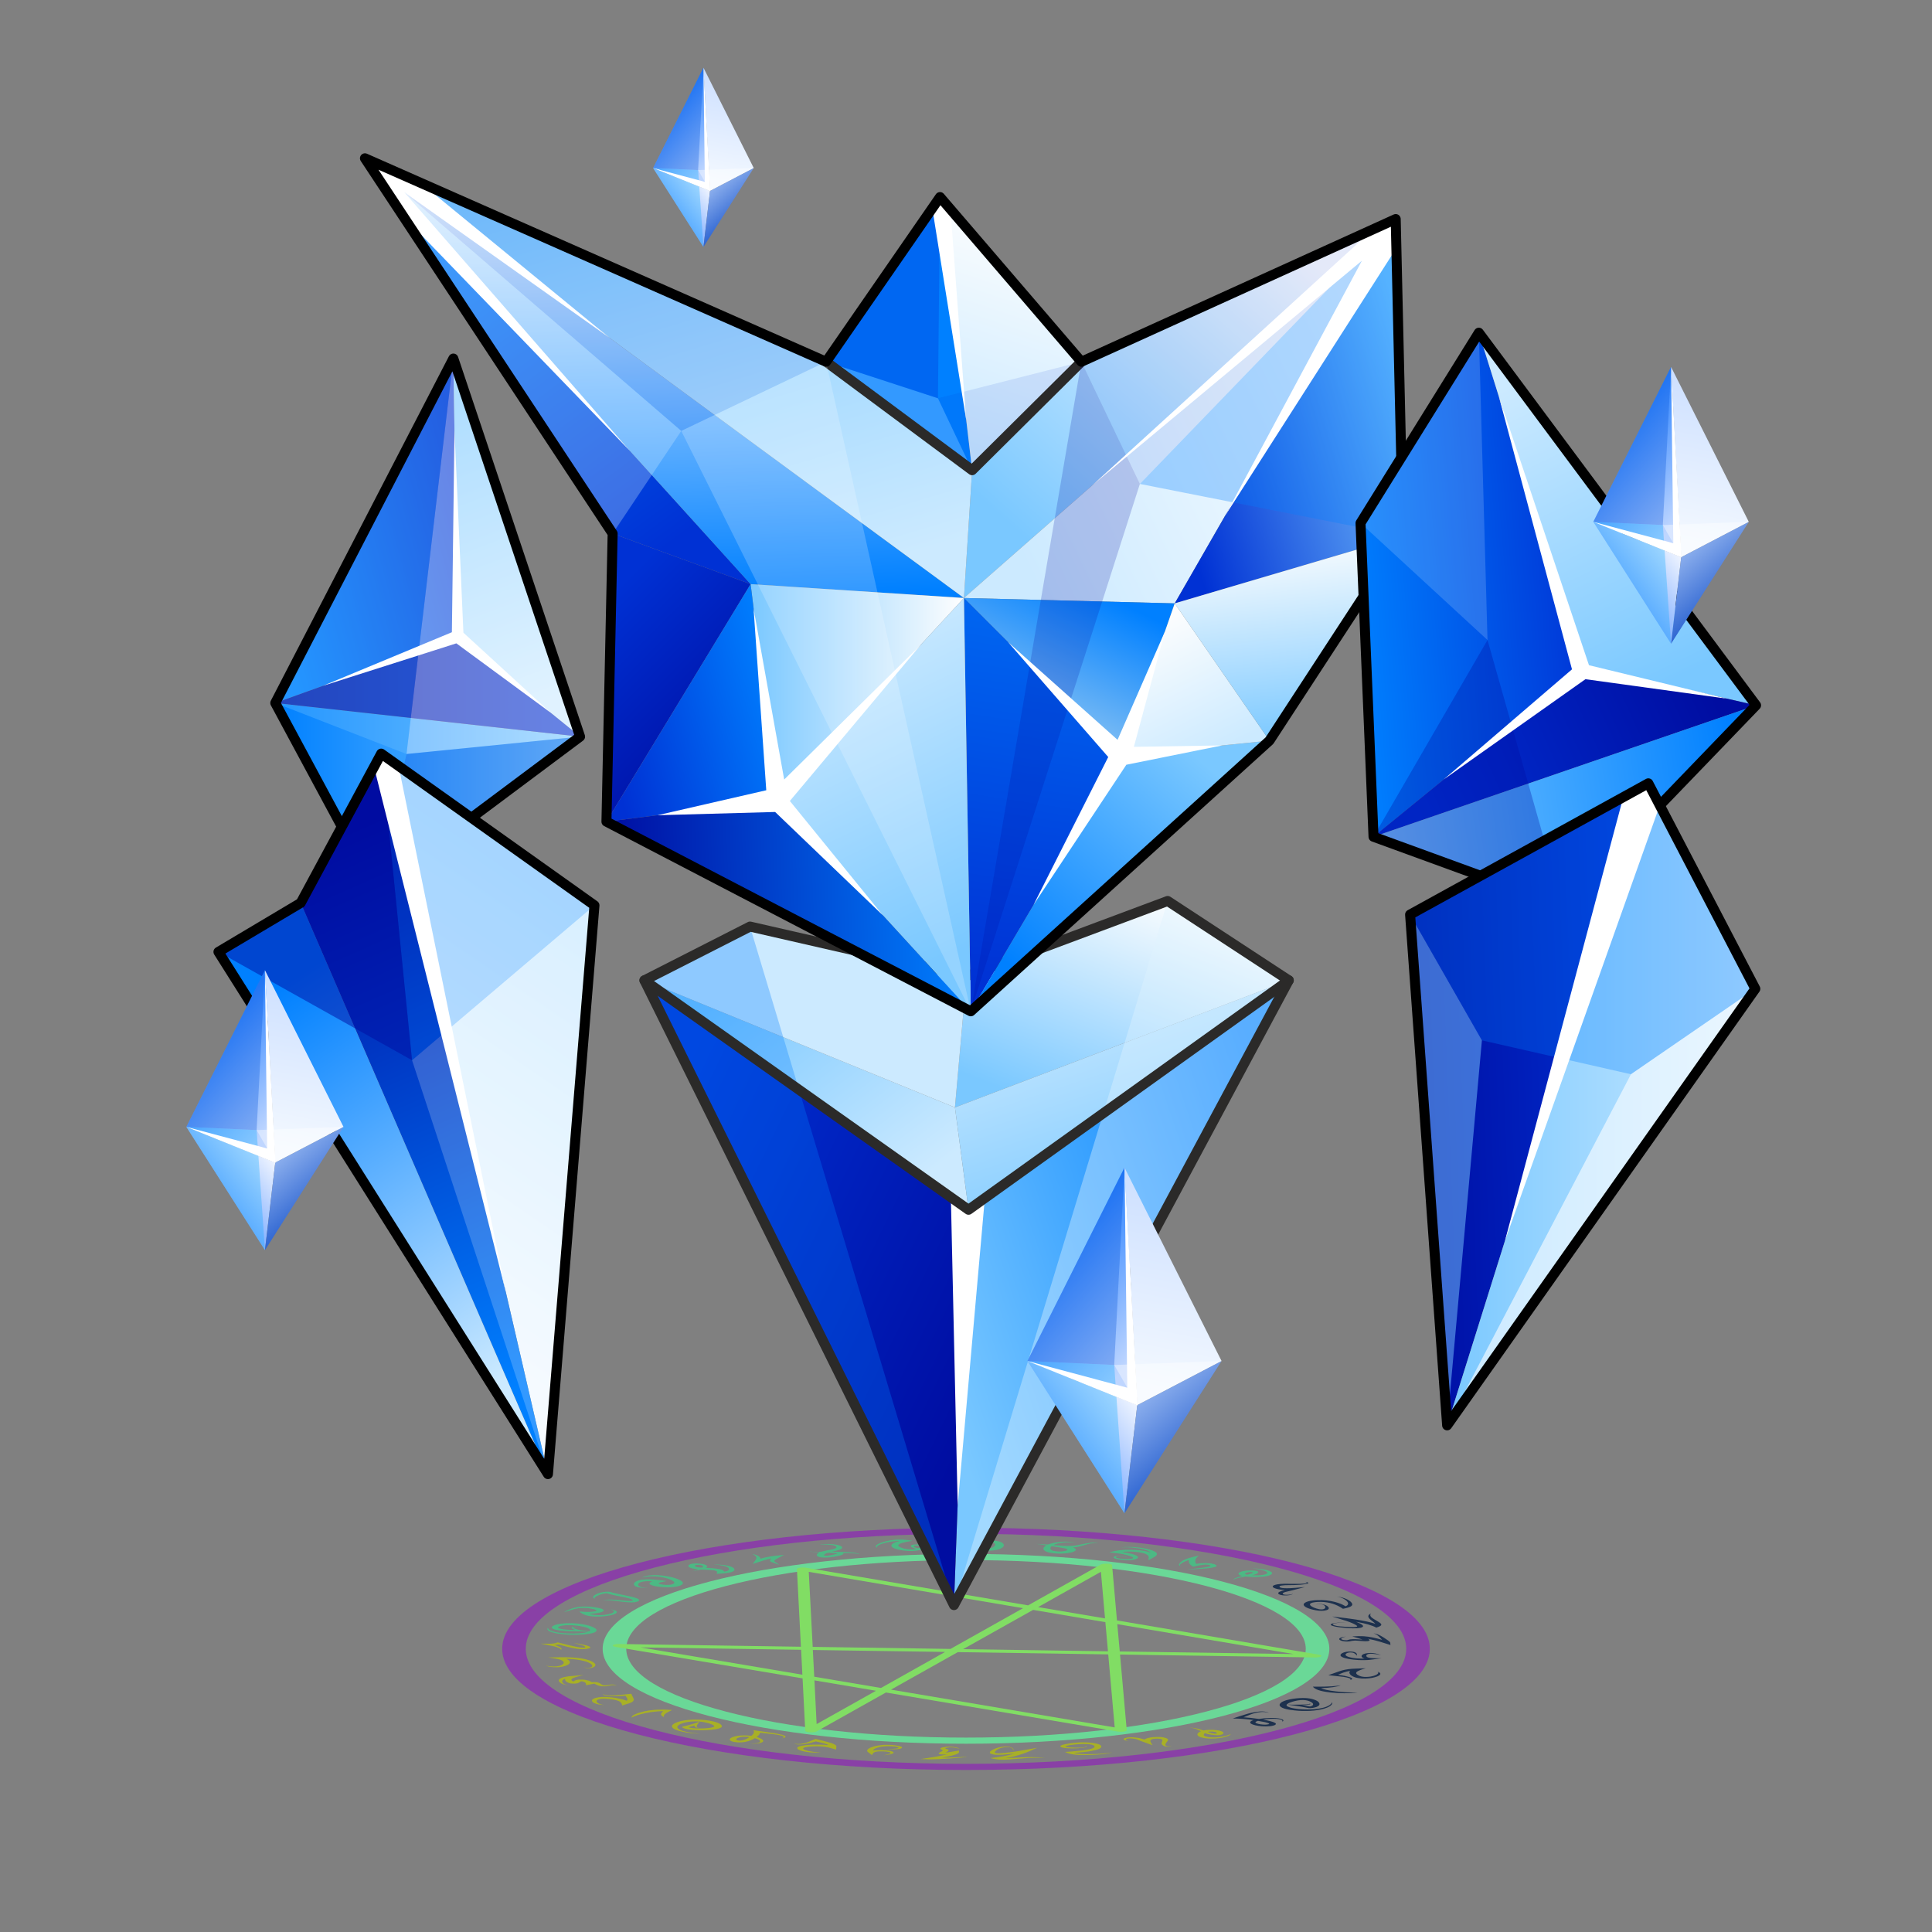<?xml version="1.0" encoding="UTF-8"?><!DOCTYPE svg PUBLIC "-//W3C//DTD SVG 1.1//EN" "http://www.w3.org/Graphics/SVG/1.1/DTD/svg11.dtd"><!-- Creator: CorelDRAW X7 --><svg xmlns="http://www.w3.org/2000/svg" xmlns:xlink="http://www.w3.org/1999/xlink" xml:space="preserve" width="290mm" height="290mm" version="1.1" style="shape-rendering:geometricPrecision; text-rendering:geometricPrecision; image-rendering:optimizeQuality; fill-rule:evenodd; clip-rule:evenodd" viewBox="0 0 29000 29000">
 <rect x="0" y="0" width="29000" height="29000" fill="#808080" stroke="none"/>
 <defs>
  <style type="text/css">
   <![CDATA[
    .str0 {stroke:#2B2A29;stroke-width:150;stroke-linecap:round;stroke-linejoin:round}
    .str1 {stroke:black;stroke-width:150;stroke-linecap:round;stroke-linejoin:round}
    .fil9 {fill:none}
    .fil13 {fill:#0080FF}
    .fil5 {fill:#CCEAFF}
    .fil10 {fill:white}
    .fil0 {fill:#CCCCFF;fill-rule:nonzero}
    .fil31 {fill:#0031D4;fill-opacity:0.102}
    .fil33 {fill:#000DA1;fill-opacity:0.2}
    .fil40 {fill:#0031D4;fill-opacity:0.2}
    .fil44 {fill:#0080FF;fill-opacity:0.2}
    .fil50 {fill:#CCEAFF;fill-opacity:0.2}
    .fil29 {fill:white;fill-opacity:0.2}
    .fil51 {fill:#000DA1;fill-opacity:0.302}
    .fil30 {fill:#0031D4;fill-opacity:0.302}
    .fil60 {fill:#0050D9;fill-opacity:0.302}
    .fil7 {fill:#0080FF;fill-opacity:0.302}
    .fil61 {fill:#00A6FF;fill-opacity:0.302}
    .fil38 {fill:#7AC8FF;fill-opacity:0.302}
    .fil32 {fill:#CCEAFF;fill-opacity:0.302}
    .fil8 {fill:#E0F2FF;fill-opacity:0.4}
    .fil39 {fill:white;fill-opacity:0.4}
    .fil45 {fill:#000DA1;fill-opacity:0.502}
    .fil54 {fill:#7AC8FF;fill-opacity:0.502}
    .fil55 {fill:white;fill-opacity:0.6}
    .fil23 {fill:url(#id0)}
    .fil64 {fill:url(#id1)}
    .fil15 {fill:url(#id2)}
    .fil46 {fill:url(#id3)}
    .fil26 {fill:url(#id4)}
    .fil4 {fill:url(#id5)}
    .fil27 {fill:url(#id6)}
    .fil65 {fill:url(#id7)}
    .fil18 {fill:url(#id8)}
    .fil47 {fill:url(#id9)}
    .fil28 {fill:url(#id10)}
    .fil22 {fill:url(#id11)}
    .fil34 {fill:url(#id12)}
    .fil16 {fill:url(#id13)}
    .fil17 {fill:url(#id14)}
    .fil11 {fill:url(#id15)}
    .fil1 {fill:url(#id16)}
    .fil3 {fill:url(#id17)}
    .fil21 {fill:url(#id18)}
    .fil6 {fill:url(#id19)}
    .fil19 {fill:url(#id20)}
    .fil14 {fill:url(#id21)}
    .fil2 {fill:url(#id22)}
    .fil24 {fill:url(#id23)}
    .fil20 {fill:url(#id24)}
    .fil42 {fill:url(#id25)}
    .fil53 {fill:url(#id26)}
    .fil49 {fill:url(#id27)}
    .fil48 {fill:url(#id28)}
    .fil52 {fill:url(#id29)}
    .fil35 {fill:url(#id30)}
    .fil12 {fill:url(#id31)}
    .fil41 {fill:url(#id32)}
    .fil37 {fill:url(#id33)}
    .fil36 {fill:url(#id34)}
    .fil25 {fill:url(#id35)}
    .fil69 {fill:url(#id36)}
    .fil72 {fill:url(#id37)}
    .fil73 {fill:url(#id38)}
    .fil68 {fill:url(#id39)}
    .fil58 {fill:url(#id40)}
    .fil67 {fill:url(#id41)}
    .fil66 {fill:url(#id42)}
    .fil71 {fill:url(#id43)}
    .fil70 {fill:url(#id44)}
    .fil62 {fill:url(#id45)}
    .fil63 {fill:url(#id46)}
    .fil59 {fill:url(#id47)}
    .fil43 {fill:url(#id48)}
    .fil56 {fill:url(#id49)}
    .fil57 {fill:url(#id50)}
   ]]>
  </style>
  <linearGradient id="id0" gradientUnits="userSpaceOnUse" x1="11266.5" y1="10389.6" x2="14469.1" y2="10389.6">
   <stop offset="0" style="stop-opacity:1; stop-color:#7AC8FF"/>
   <stop offset="1" style="stop-opacity:1; stop-color:#FEFEFE"/>
  </linearGradient>
  <linearGradient id="id1" gradientUnits="userSpaceOnUse" x1="25917.6" y1="5657.47" x2="25415.7" y2="8212.27">
   <stop offset="0" style="stop-opacity:1; stop-color:#CCDFFF"/>
   <stop offset="1" style="stop-opacity:1; stop-color:#F4F9FF"/>
  </linearGradient>
  <linearGradient id="id2" gradientUnits="userSpaceOnUse" xlink:href="#id0" x1="15722.7" y1="8372.36" x2="19696.6" y2="3891.18">
  </linearGradient>
  <linearGradient id="id3" gradientUnits="userSpaceOnUse" x1="23911.3" y1="8623.65" x2="20275.6" y2="8929.45">
   <stop offset="0" style="stop-opacity:1; stop-color:#0031D4"/>
   <stop offset="1" style="stop-opacity:1; stop-color:#0080FF"/>
  </linearGradient>
  <linearGradient id="id4" gradientUnits="userSpaceOnUse" x1="9153" y1="13708.7" x2="14521.6" y2="13481.9">
   <stop offset="0" style="stop-opacity:1; stop-color:#000DA1"/>
   <stop offset="1" style="stop-opacity:1; stop-color:#0080FF"/>
  </linearGradient>
  <linearGradient id="id5" gradientUnits="userSpaceOnUse" x1="10856.7" y1="14811.3" x2="13353.7" y2="18063.2">
   <stop offset="0" style="stop-opacity:1; stop-color:#7AC8FF"/>
   <stop offset="1" style="stop-opacity:1; stop-color:#CCEAFF"/>
  </linearGradient>
  <linearGradient id="id6" gradientUnits="userSpaceOnUse" x1="17461.4" y1="6724.64" x2="21231.8" y2="5619.5">
   <stop offset="0" style="stop-opacity:1; stop-color:#0031D4"/>
   <stop offset="1" style="stop-opacity:1; stop-color:#7AC8FF"/>
  </linearGradient>
  <linearGradient id="id7" gradientUnits="userSpaceOnUse" x1="26162.9" y1="9343.64" x2="25170.4" y2="8152.6">
   <stop offset="0" style="stop-opacity:1; stop-color:#0041C4"/>
   <stop offset="1" style="stop-opacity:1; stop-color:#9FBEF3"/>
  </linearGradient>
  <linearGradient id="id8" gradientUnits="userSpaceOnUse" x1="15221.9" y1="14900.5" x2="16083" y2="9255.04">
   <stop offset="0" style="stop-opacity:1; stop-color:#0031D4"/>
   <stop offset="1" style="stop-opacity:1; stop-color:#0066F1"/>
  </linearGradient>
  <linearGradient id="id9" gradientUnits="userSpaceOnUse" x1="23173" y1="5510.14" x2="25384.1" y2="10070.4">
   <stop offset="0" style="stop-opacity:1; stop-color:#CCEAFF"/>
   <stop offset="1" style="stop-opacity:1; stop-color:#7AC8FF"/>
  </linearGradient>
  <linearGradient id="id10" gradientUnits="userSpaceOnUse" xlink:href="#id0" x1="19508.7" y1="11109.7" x2="19184.4" y2="8051.97">
  </linearGradient>
  <linearGradient id="id11" gradientUnits="userSpaceOnUse" xlink:href="#id9" x1="11062.3" y1="9101.32" x2="9007.02" y2="2250.42">
  </linearGradient>
  <linearGradient id="id12" gradientUnits="userSpaceOnUse" xlink:href="#id3" x1="7088.22" y1="7529.36" x2="3914.38" y2="8404.9">
  </linearGradient>
  <linearGradient id="id13" gradientUnits="userSpaceOnUse" x1="14928.2" y1="7508.89" x2="20491.1" y2="4835.25">
   <stop offset="0" style="stop-opacity:1; stop-color:#CCEAFF"/>
   <stop offset="1" style="stop-opacity:1; stop-color:#FEFEFE"/>
  </linearGradient>
  <linearGradient id="id14" gradientUnits="userSpaceOnUse" x1="16621.5" y1="8959.58" x2="15480.7" y2="11359.1">
   <stop offset="0" style="stop-opacity:1; stop-color:#0080FF"/>
   <stop offset="1" style="stop-opacity:1; stop-color:#A5D0F0"/>
  </linearGradient>
  <linearGradient id="id15" gradientUnits="userSpaceOnUse" xlink:href="#id3" x1="10211.2" y1="8054.62" x2="6533.14" y2="3089.26">
  </linearGradient>
  <linearGradient id="id16" gradientUnits="userSpaceOnUse" xlink:href="#id0" x1="16182.6" y1="16780.7" x2="17496.2" y2="13365.4">
  </linearGradient>
  <linearGradient id="id17" gradientUnits="userSpaceOnUse" x1="14924.5" y1="20769.7" x2="9285.89" y2="18038.5">
   <stop offset="0" style="stop-opacity:1; stop-color:#000DA1"/>
   <stop offset="1" style="stop-opacity:1; stop-color:#0031D4"/>
  </linearGradient>
  <linearGradient id="id18" gradientUnits="userSpaceOnUse" x1="10085.7" y1="8986.49" x2="9861.23" y2="2365.25">
   <stop offset="0" style="stop-opacity:1; stop-color:#0080FF"/>
   <stop offset="1" style="stop-opacity:1; stop-color:#FEFEFE"/>
  </linearGradient>
  <linearGradient id="id19" gradientUnits="userSpaceOnUse" xlink:href="#id9" x1="16225.7" y1="14596.2" x2="17453.1" y2="18278.3">
  </linearGradient>
  <linearGradient id="id20" gradientUnits="userSpaceOnUse" x1="18178" y1="11551.7" x2="15448.3" y2="14744.8">
   <stop offset="0" style="stop-opacity:1; stop-color:#7AC8FF"/>
   <stop offset="1" style="stop-opacity:1; stop-color:#0080FF"/>
  </linearGradient>
  <linearGradient id="id21" gradientUnits="userSpaceOnUse" xlink:href="#id13" x1="14594" y1="6738.76" x2="15747.9" y2="3277.24">
  </linearGradient>
  <linearGradient id="id22" gradientUnits="userSpaceOnUse" xlink:href="#id20" x1="13963.4" y1="20374.4" x2="19700.8" y2="18433.8">
  </linearGradient>
  <linearGradient id="id23" gradientUnits="userSpaceOnUse" xlink:href="#id9" x1="12019.6" y1="9795.23" x2="14220.6" y2="14360.4">
  </linearGradient>
  <linearGradient id="id24" gradientUnits="userSpaceOnUse" xlink:href="#id13" x1="18437.4" y1="11206.3" x2="17453.2" y2="9193.02">
  </linearGradient>
  <linearGradient id="id25" gradientUnits="userSpaceOnUse" xlink:href="#id4" x1="4625.75" y1="12756.8" x2="8113.13" y2="20682.7">
  </linearGradient>
  <linearGradient id="id26" gradientUnits="userSpaceOnUse" xlink:href="#id5" x1="21722.4" y1="16576.6" x2="26348.3" y2="16576.6">
  </linearGradient>
  <linearGradient id="id27" gradientUnits="userSpaceOnUse" x1="26151.7" y1="11701.5" x2="20824.7" y2="12482.8">
   <stop offset="0" style="stop-opacity:1; stop-color:#0080FF"/>
   <stop offset="1" style="stop-opacity:1; stop-color:#7AC8FF"/>
  </linearGradient>
  <linearGradient id="id28" gradientUnits="userSpaceOnUse" xlink:href="#id17" x1="25660.9" y1="10280.2" x2="21315.5" y2="12271.9">
  </linearGradient>
  <linearGradient id="id29" gradientUnits="userSpaceOnUse" x1="24845.7" y1="16503.9" x2="21061.9" y2="16649.4">
   <stop offset="0" style="stop-opacity:1; stop-color:#0031D4"/>
   <stop offset="1" style="stop-opacity:1; stop-color:#000DA1"/>
  </linearGradient>
  <linearGradient id="id30" gradientUnits="userSpaceOnUse" xlink:href="#id5" x1="6918.9" y1="6042.7" x2="8593.2" y2="10395.9">
  </linearGradient>
  <linearGradient id="id31" gradientUnits="userSpaceOnUse" xlink:href="#id17" x1="11320.1" y1="11305.9" x2="9049.49" y2="9035.25">
  </linearGradient>
  <linearGradient id="id32" gradientUnits="userSpaceOnUse" x1="9501.93" y1="13528" x2="5142.43" y2="19911.5">
   <stop offset="0" style="stop-opacity:1; stop-color:#CCEAFF"/>
   <stop offset="1" style="stop-opacity:1; stop-color:#F7FBFF"/>
  </linearGradient>
  <linearGradient id="id33" gradientUnits="userSpaceOnUse" xlink:href="#id17" x1="4131.96" y1="10311.7" x2="8707.16" y2="10311.7">
  </linearGradient>
  <linearGradient id="id34" gradientUnits="userSpaceOnUse" xlink:href="#id27" x1="4131.96" y1="11951" x2="8707.16" y2="11951">
  </linearGradient>
  <linearGradient id="id35" gradientUnits="userSpaceOnUse" x1="11731.8" y1="10191.5" x2="9040" y2="10909.3">
   <stop offset="0" style="stop-opacity:1; stop-color:#0080FF"/>
   <stop offset="1" style="stop-opacity:1; stop-color:#0031D4"/>
  </linearGradient>
  <linearGradient id="id36" gradientUnits="userSpaceOnUse" xlink:href="#id7" x1="11257.9" y1="3500.03" x2="10615.3" y2="2728.86">
  </linearGradient>
  <linearGradient id="id37" gradientUnits="userSpaceOnUse" xlink:href="#id1" x1="4820.17" y1="14715.6" x2="4312.88" y2="17298.2">
  </linearGradient>
  <linearGradient id="id38" gradientUnits="userSpaceOnUse" xlink:href="#id7" x1="5068.17" y1="18441.8" x2="4064.88" y2="17237.9">
  </linearGradient>
  <linearGradient id="id39" gradientUnits="userSpaceOnUse" xlink:href="#id1" x1="11099" y1="1113.33" x2="10774.1" y2="2767.5">
  </linearGradient>
  <linearGradient id="id40" gradientUnits="userSpaceOnUse" xlink:href="#id1" x1="17921" y1="17713.6" x2="17294.5" y2="20903.1">
  </linearGradient>
  <linearGradient id="id41" gradientUnits="userSpaceOnUse" x1="9838.69" y1="3424.47" x2="10622.4" y2="2804.42">
   <stop offset="0" style="stop-opacity:1; stop-color:#3D84FF"/>
   <stop offset="1" style="stop-opacity:1; stop-color:#F0F5FF"/>
  </linearGradient>
  <linearGradient id="id42" gradientUnits="userSpaceOnUse" x1="9730.08" y1="1495.97" x2="10731" y2="2384.87">
   <stop offset="0" style="stop-opacity:1; stop-color:#006AFF"/>
   <stop offset="1" style="stop-opacity:1; stop-color:#BFD6FF"/>
  </linearGradient>
  <linearGradient id="id43" gradientUnits="userSpaceOnUse" xlink:href="#id41" x1="2852.48" y1="18323.9" x2="4076.02" y2="17355.8">
  </linearGradient>
  <linearGradient id="id44" gradientUnits="userSpaceOnUse" xlink:href="#id42" x1="2682.91" y1="15313" x2="4245.59" y2="16700.8">
  </linearGradient>
  <linearGradient id="id45" gradientUnits="userSpaceOnUse" xlink:href="#id42" x1="23803.3" y1="6248.46" x2="25349.2" y2="7621.31">
  </linearGradient>
  <linearGradient id="id46" gradientUnits="userSpaceOnUse" xlink:href="#id41" x1="23971" y1="9226.94" x2="25181.4" y2="8269.29">
  </linearGradient>
  <linearGradient id="id47" gradientUnits="userSpaceOnUse" xlink:href="#id7" x1="18227.3" y1="22315.5" x2="16988.2" y2="20828.6">
  </linearGradient>
  <linearGradient id="id48" gradientUnits="userSpaceOnUse" x1="3874.8" y1="15013.8" x2="7629.78" y2="20666.8">
   <stop offset="0" style="stop-opacity:1; stop-color:#0080FF"/>
   <stop offset="1" style="stop-opacity:1; stop-color:#CCEAFF"/>
  </linearGradient>
  <linearGradient id="id49" gradientUnits="userSpaceOnUse" xlink:href="#id42" x1="15281.5" y1="18451.4" x2="17211.4" y2="20165.3">
  </linearGradient>
  <linearGradient id="id50" gradientUnits="userSpaceOnUse" xlink:href="#id41" x1="15490.9" y1="22169.8" x2="17002" y2="20974.3">
  </linearGradient>
 </defs>
 <g id="Pentagram">
 <animate attributeName="opacity" values="0.2;1;0.2;1;0.2" dur="10" repeatCount="indefinite"/>
  <g id="_2318792250048">
   <path class="fil0" d="M14500 22931c1922,0 3663,203 4923,532 1259,330 2039,784 2039,1286 0,503 -780,957 -2039,1286 -1260,329 -3001,533 -4923,533 -1922,0 -3663,-204 -4923,-533 -1259,-329 -2039,-783 -2039,-1286 0,-502 780,-956 2039,-1286 1260,-329 3001,-532 4923,-532zm4673 598c-1196,-313 -2848,-506 -4673,-506 -1825,0 -3477,193 -4673,506 -1195,312 -1935,744 -1935,1220 0,477 740,909 1935,1221 1196,312 2848,506 4673,506 1825,0 3477,-194 4673,-506 1195,-312 1935,-744 1935,-1221 0,-476 -740,-908 -1935,-1220z" style="fill:#8940a6"/>
   <path class="fil0" d="M14500 23325c1506,0 2870,159 3857,417 987,258 1597,614 1597,1007 0,394 -610,750 -1597,1008 -987,258 -2351,417 -3857,417 -1506,0 -2870,-159 -3857,-417 -987,-258 -1597,-614 -1597,-1008 0,-393 610,-749 1597,-1007 987,-258 2351,-417 3857,-417zm3606 482c-923,-241 -2198,-390 -3606,-390 -1408,0 -2683,149 -3606,390 -923,241 -1494,574 -1494,942 0,368 571,701 1494,942 923,242 2198,391 3606,391 1408,0 2683,-149 3606,-391 923,-241 1494,-574 1494,-942 0,-368 -571,-701 -1494,-942z" style="fill:#6ad897"/>
   <path class="fil0" d="M12258 25879l891 -500 -924 -156 33 656zm966 -542l963 -541 -1986 -29 21 401 1002 169zm1043 -586l1090 -612 -3217 -545 59 1126 2068 31zm1165 -654l1092 -613c21,-11 74,-16 118,-11 34,4 53,13 51,22l73 828 3024 513c28,4 46,12 44,21 -3,13 -44,23 -93,22l-2929 -44 101 1137c0,12 -38,23 -87,23 -18,0 -35,-1 -49,-4l0 0 -3479 -586 -1042 585 -1 0c-13,8 -43,13 -78,13 -49,0 -89,-10 -90,-22l-40 -788 -2809 -473c-41,-7 -53,-22 -27,-32 19,-8 51,-12 82,-11l2729 41 -60 -1166c-1,-4 4,-9 14,-13 27,-11 81,-14 122,-7l3334 565zm1093 -504l-943 530 1005 170 -62 -700zm-1018 572l-1050 589 2174 33 -39 -438 -1085 -184zm-1130 634l-1003 563 3358 567 -97 -1096 -2258 -34zm2394 -420l37 410 2611 39 -2648 -449zm-7157 349l2430 410 -19 -374 -2411 -36z" style="fill:#81dd64"/>
   <g>
    <path class="fil0" d="M18157 25992c-6,0 -11,1 -16,2 -5,1 -10,2 -14,3 23,8 48,15 74,21 25,5 43,7 54,5 7,-1 11,-4 11,-9 1,-4 -4,-8 -15,-12 -5,-2 -12,-4 -20,-6 -25,-5 -50,-7 -74,-4zm-121 88c-7,-2 -14,-4 -20,-6 -29,-11 -43,-24 -43,-40 1,-17 19,-33 55,-47 -36,-18 -58,-28 -67,-32l-5 -1c-31,-12 -63,-18 -98,-21 39,0 79,5 119,15 21,5 50,14 89,27 4,-1 9,-2 14,-3 24,-4 53,-7 84,-7 35,-1 69,1 101,6 28,3 50,8 67,15 3,1 6,2 9,3 19,9 27,18 22,28 -5,11 -20,20 -43,24l-2 1c-21,4 -47,5 -78,3 -28,-2 -57,-5 -86,-11 -23,-4 -41,-9 -56,-15 -4,-1 -8,-3 -11,-4 -12,8 -18,16 -18,25 0,9 8,17 26,23l1 0 -1 0 0 0c28,10 62,15 102,16 35,2 72,-1 112,-6 13,-2 26,-4 40,-6 21,-4 41,-9 60,-14 29,-9 52,-17 66,-26 -6,13 -25,25 -57,36 -22,8 -48,15 -77,21 -10,2 -22,3 -33,5 -46,6 -92,9 -138,8 -50,-1 -95,-7 -134,-17zm-1127 48c-14,-3 -24,-6 -32,-10 -2,-2 -4,-3 -6,-4 -7,-5 -8,-10 -3,-16 5,-5 15,-9 31,-12 7,-2 15,-4 24,-5 11,-1 23,-2 36,-3 44,-2 86,1 126,8 27,5 58,13 92,25 10,-8 27,-15 52,-22 18,-5 39,-9 61,-12 7,-1 14,-1 21,-2 33,-3 64,-4 95,-3 33,2 62,6 86,13 9,3 16,6 22,9 16,8 22,18 18,29 0,1 -10,14 -30,41 -11,15 -13,27 -5,35 2,3 4,5 8,7 15,8 44,9 87,4 -12,3 -24,5 -36,7 -14,2 -27,2 -40,1 -18,-1 -34,-5 -47,-12l-2 -1c-26,-14 -36,-29 -30,-45 8,-24 12,-36 12,-37 -1,-6 -5,-12 -13,-16 -12,-6 -31,-9 -58,-9 -22,0 -41,0 -56,2 -37,5 -56,17 -55,37 0,4 10,24 32,59 -94,-33 -148,-52 -164,-59 -47,-19 -71,-28 -72,-29 -33,-10 -71,-15 -113,-14 -8,1 -15,1 -21,2 -7,1 -14,2 -19,4 -8,3 -11,7 -11,12 1,4 5,8 12,11l2 1c8,4 19,7 32,9 -11,-1 -23,-2 -36,-5zm-479 88c-1,-5 -3,-9 -7,-12 -8,-8 -24,-14 -47,-18 -30,-6 -69,-8 -119,-8 -28,1 -56,2 -85,4 -17,1 -34,3 -52,5 -45,4 -81,10 -106,17 -17,4 -23,8 -19,12 3,3 11,5 25,8 28,5 69,8 122,9 36,1 67,0 92,-2 13,-1 24,-2 34,-4 29,-4 39,-11 30,-19 -2,-2 -5,-4 -9,-6 9,3 15,6 18,9 6,5 1,11 -16,16 -20,6 -52,10 -95,13 -6,1 -12,1 -18,2 -53,3 -102,3 -148,0 -52,-3 -86,-9 -103,-18 -3,-2 -6,-3 -7,-5 -15,-14 12,-27 82,-41 52,-10 105,-18 157,-21 12,-1 24,-2 36,-3 86,-4 163,0 229,11 51,9 84,20 98,33 7,6 9,12 9,19 0,25 -47,46 -141,64 -65,13 -145,22 -239,29 -11,1 -21,2 -31,2 30,8 73,13 127,16 50,2 105,3 165,1 45,-1 86,-3 123,-6 68,-5 122,-12 161,-22 -33,13 -92,24 -175,32 -16,1 -33,3 -50,4 -52,4 -107,6 -164,7 -77,1 -142,-2 -194,-9 -54,-8 -96,-21 -127,-38 34,-2 66,-4 95,-6 236,-18 352,-43 349,-75zm-1547 112c-13,-4 -22,-10 -25,-16 -4,-10 4,-22 26,-37 30,-20 69,-36 115,-47 31,-7 60,-11 87,-12 5,0 9,0 13,0 28,0 52,4 72,10 19,6 31,14 38,24 1,2 1,3 2,4 4,9 3,17 -4,25 2,-8 1,-15 -2,-21 -2,-5 -6,-10 -12,-15 -16,-13 -45,-19 -87,-18 -2,0 -5,0 -7,0 -56,3 -102,17 -137,43 -19,14 -28,25 -29,32 -1,2 0,4 0,5 5,9 24,13 60,12 3,0 6,0 9,0 85,-5 183,-16 294,-34 34,-6 80,-14 139,-25 62,-11 106,-19 133,-23 -89,41 -157,70 -205,86 -85,31 -178,54 -279,71l4 -1c33,-1 82,-3 147,-7 71,-4 123,-6 157,-8l5 0c120,-4 217,1 291,15 -59,-6 -127,-8 -203,-5 -14,0 -28,1 -43,1 -32,2 -112,8 -241,19 -42,4 -79,6 -112,7 -26,1 -50,1 -70,0 -54,-2 -105,-10 -154,-24 138,-13 261,-36 368,-69 -77,9 -136,15 -177,18 -14,1 -26,1 -38,2 -62,2 -106,-2 -135,-12zm-916 81l-5 0c-16,0 -64,-2 -142,-5 5,0 41,-6 106,-16 44,-7 80,-12 107,-17 81,-14 146,-27 195,-40 -27,3 -53,5 -76,4 -8,0 -16,0 -24,-1 -28,-2 -40,-7 -38,-15 0,-2 2,-4 4,-6 3,-3 10,-7 19,-12 14,-8 22,-12 24,-13 8,-4 12,-9 13,-12 2,-5 -2,-8 -10,-11 -18,-7 -26,-13 -24,-19 0,-3 3,-6 8,-8 14,-8 41,-14 80,-17 20,-2 40,-2 60,-2 18,1 36,2 53,4 41,5 69,14 84,28 -25,-10 -53,-16 -82,-20 -15,-2 -29,-3 -42,-3 -22,-1 -43,1 -62,5 -14,3 -22,7 -24,11l0 0c-1,4 5,7 19,10l0 0c21,5 30,11 28,20 -1,2 -2,4 -5,7 -2,3 -16,12 -40,28 31,-4 98,-15 201,-33 1,13 2,21 1,24l0 1c-2,8 -9,15 -20,21 -36,20 -117,41 -243,62 4,0 13,0 28,-1 20,0 36,0 48,-1 49,-1 91,-2 126,-3 114,-4 172,-9 173,-14 1,1 1,1 1,2 -3,8 -83,18 -242,28 -147,10 -246,14 -299,14zm-949 -121c-3,-9 -1,-19 7,-28 3,-3 7,-7 12,-11 17,-12 43,-24 78,-34 35,-10 76,-17 121,-21 44,-5 89,-5 135,-2 4,0 9,0 13,0 43,4 80,9 110,16 38,9 53,18 44,28l-1 1c-10,11 -44,18 -102,20 -32,0 -79,0 -142,-3 0,0 17,-1 53,-1 27,-1 49,-2 66,-3 44,-3 69,-7 74,-13 2,-2 2,-3 1,-4 -2,-7 -22,-13 -60,-17 -15,-2 -30,-3 -45,-4 -15,-1 -30,-1 -45,-1l1 0c-64,0 -118,7 -163,21 -32,9 -53,20 -64,31 -3,5 -6,9 -7,13 48,-7 104,-8 169,-4l6 0c72,5 115,14 131,28 4,5 5,9 1,13 -5,6 -19,12 -40,17 -27,7 -64,12 -112,18 53,-11 87,-20 102,-29 2,-1 4,-3 6,-4 3,-4 2,-8 -5,-11 -7,-4 -22,-8 -44,-10 -14,-2 -29,-3 -43,-4 -27,-2 -54,-2 -82,-1 -40,2 -67,9 -82,22 -2,1 -4,3 -5,5 -3,3 -6,7 -8,12 -6,9 -9,15 -10,16 -43,-31 -67,-50 -70,-56zm-465 -81c2,6 1,24 -3,55 -62,-20 -117,-34 -166,-41 -9,-1 -20,-2 -30,-3 -59,-7 -123,-7 -193,-1 -52,5 -85,11 -98,20 -2,1 -3,2 -4,3 -9,9 -1,19 27,29 26,10 61,18 106,24 8,1 16,2 25,3 37,4 74,5 108,3 -32,6 -68,8 -108,7 -23,0 -47,-2 -70,-4 -13,-2 -25,-3 -37,-5 -35,-5 -65,-12 -89,-20 -25,-8 -42,-17 -49,-26 -8,-10 -6,-20 6,-28 6,-3 13,-7 23,-10 28,-9 70,-16 126,-21 51,-4 106,-6 165,-5 50,1 94,3 130,7 5,0 10,1 15,1 -15,-10 -42,-20 -83,-30 -11,-3 -29,-7 -53,-13 -24,-5 -42,-10 -54,-13 -53,17 -104,30 -152,38 -51,8 -94,10 -131,7 -17,-2 -34,-6 -48,-10 7,1 13,2 20,2 56,6 114,-1 176,-21 17,-5 60,-23 130,-54 6,2 67,18 185,48 74,19 116,39 126,58zm-1448 -130c-12,3 -22,6 -30,9 -13,6 -21,12 -24,18 -3,10 9,17 37,22 4,0 8,1 12,1 30,0 58,-6 86,-18 3,-1 5,-2 8,-3 12,-5 31,-16 56,-31 -15,-2 -30,-3 -45,-5l-2 0c-36,-2 -69,0 -98,7zm-151 29c4,-10 16,-20 37,-29l4 -1c19,-8 43,-14 71,-19 32,-5 65,-8 101,-8 38,-1 74,2 110,7 38,-28 49,-57 32,-85l152 21c62,8 114,16 157,23 14,3 27,5 39,7 122,23 160,43 117,61 -10,4 -26,8 -46,12 6,-2 11,-4 16,-5 43,-18 19,-35 -75,-51l0 0c-30,-5 -117,-15 -260,-30 -3,19 -20,41 -51,64 40,12 69,25 86,39 20,18 16,32 -14,44 -1,1 -3,1 -5,2 -35,13 -89,17 -161,14 47,-1 82,-4 108,-9 8,-2 14,-4 20,-7 10,-4 16,-8 18,-14 2,-8 -4,-17 -18,-26 -14,-9 -35,-17 -62,-25 -19,12 -39,23 -60,31 -55,22 -115,33 -180,32 -25,-1 -46,-3 -66,-6 -15,-2 -28,-6 -40,-10 -24,-10 -34,-20 -30,-32zm-633 -107c49,9 112,18 189,24 -85,-2 -161,-10 -230,-22 -23,-4 -45,-9 -64,-14 -36,-9 -65,-19 -88,-30 -35,-18 -48,-37 -39,-57 10,-21 45,-41 106,-59 4,-1 8,-2 12,-3 50,-14 110,-22 179,-25 69,-3 139,-1 209,7 45,6 85,13 120,21 18,5 34,10 49,15 46,17 70,35 72,55 1,14 -16,26 -53,36 -15,4 -33,8 -55,11 -62,10 -135,14 -216,13 -95,-1 -168,-8 -218,-20 -4,-1 -8,-2 -11,-3 -14,-4 -26,-9 -36,-16 -12,-7 -12,-12 -2,-15l2 -1c31,-6 63,-14 98,-23 48,-13 100,-30 155,-49 0,0 -5,7 -17,21 -10,13 -17,23 -21,31 -9,19 -5,30 12,35 8,2 17,2 28,1 -20,3 -37,3 -50,0 -7,-2 -13,-5 -18,-8 -7,-7 -11,-15 -11,-25 -18,6 -41,14 -69,21 -7,2 -14,4 -21,6 6,2 12,5 20,7 14,3 31,6 52,8 31,3 67,4 107,4 38,0 75,-2 108,-5 32,-3 57,-7 74,-12 2,0 3,-1 5,-1 35,-11 29,-25 -16,-44 -21,-9 -45,-16 -72,-23 -17,-4 -36,-8 -56,-12 -71,-12 -145,-13 -221,-2 -26,4 -50,9 -70,15 -33,9 -58,20 -76,33 -27,19 -28,39 -3,58 19,14 49,27 92,37 13,4 28,7 44,10zm-357 -238c0,4 1,8 3,13 -55,-23 -59,-53 -10,-89 -87,1 -174,10 -262,28 -6,1 -13,3 -20,4 -84,19 -149,40 -194,65 -2,-17 17,-35 58,-53 35,-16 81,-30 137,-42l10 -2c115,-24 250,-30 404,-18 -44,21 -73,36 -87,45 -27,18 -40,34 -39,49zm-495 -203c-12,5 -55,19 -131,42 -2,-25 -13,-45 -35,-58 -4,-3 -9,-5 -14,-8 -32,-14 -82,-25 -151,-31 -51,-5 -92,-6 -124,-1 -3,1 -7,1 -10,2 -29,5 -45,14 -49,27 -3,12 5,24 26,36 4,2 8,5 13,7 20,9 46,15 77,20 -37,-2 -70,-6 -100,-13 -17,-4 -32,-9 -45,-15 -7,-3 -13,-6 -18,-9 -15,-10 -22,-20 -22,-30 -1,-11 7,-20 23,-28 18,-10 42,-17 71,-21 13,-2 27,-4 43,-5 43,-3 93,-1 148,4 50,5 97,13 141,23 38,9 67,17 86,26 3,2 6,3 8,4 13,-10 15,-23 8,-37 -2,-4 -6,-11 -12,-19 -6,-8 -10,-14 -12,-19 -82,5 -152,7 -208,5 -60,-2 -99,-7 -119,-16 -9,-4 -14,-9 -14,-15 3,2 6,3 10,5 29,14 92,18 187,12 26,-1 103,-9 231,-22 0,3 10,26 31,68 13,27 0,49 -39,66zm-956 -393c12,-2 44,-6 97,-10 38,-4 88,-8 149,-13 -83,22 -133,36 -149,43 -34,15 -42,29 -24,43 5,4 13,8 23,12 11,-12 30,-21 56,-26 7,-1 15,-2 23,-3 18,-1 37,-1 59,0 29,2 56,7 81,14 22,6 38,14 49,22 1,1 3,2 4,3 31,-2 57,-2 76,0 15,3 29,7 40,13 1,1 9,6 26,17 10,7 21,12 33,15l1 1c15,1 30,1 47,-1 3,0 6,-1 9,-1 7,-1 15,-2 25,-4 12,-1 19,-3 23,-3 4,-1 9,-1 13,-2 13,-1 23,-1 33,0 17,2 35,7 53,15 -26,-5 -48,-8 -67,-7 -3,0 -6,1 -9,1 -11,1 -24,3 -38,7 -22,5 -38,8 -47,9 -3,1 -7,1 -10,2 -18,1 -36,1 -57,-1 -26,-2 -48,-8 -66,-17 -30,-14 -45,-22 -45,-22 -15,2 -56,10 -122,23 -4,-18 -6,-29 -8,-32 -2,-3 -5,-6 -9,-8 -11,-9 -28,-15 -52,-19l-2 1c-7,0 -17,5 -28,13 -13,10 -25,15 -38,17 -8,2 -17,3 -25,4 -24,2 -46,1 -67,-2 -23,-3 -42,-10 -58,-20 -3,-1 -6,-3 -8,-5 -9,-7 -16,-15 -20,-23 -4,-10 -3,-18 2,-24 -38,12 -53,30 -45,53 4,8 9,15 18,22 16,12 42,21 77,26 -45,-4 -82,-14 -111,-31 -5,-3 -10,-6 -14,-9 -15,-11 -22,-22 -23,-34 0,-12 10,-23 32,-34 21,-10 53,-19 93,-25zm-128 -259c-10,-3 -62,-12 -155,-27 148,-4 261,-5 339,-1 121,5 214,21 281,46 43,16 71,34 84,54 1,1 1,3 2,4 3,6 3,13 -1,21 -4,9 -14,17 -28,23 -15,8 -35,12 -58,13l-2 0c-28,1 -58,-2 -91,-10 29,4 53,5 73,5 6,0 12,-1 18,-1 19,-3 32,-8 39,-15 6,-7 7,-14 3,-22 -3,-8 -11,-15 -24,-24 -33,-21 -81,-38 -143,-50 -63,-13 -138,-20 -223,-22 29,12 46,24 52,38 3,4 4,9 3,15 -2,19 -23,36 -64,51 -35,13 -76,20 -124,22 -9,0 -19,0 -29,0 -60,-1 -109,-9 -146,-25 48,10 92,14 133,13 8,0 15,0 22,-1 41,-4 73,-12 94,-26 19,-12 26,-26 19,-40l-1 -3c-10,-16 -34,-29 -73,-38zm42 -147c-2,2 -4,4 -7,6 2,-18 -34,-36 -108,-54 -12,-3 -76,-16 -194,-39l31 0c67,1 106,1 115,1 49,-2 84,-9 105,-21 15,3 44,10 86,21 54,14 92,23 115,29 84,20 146,30 185,30 8,0 16,0 22,-1 3,-1 5,-1 6,-3 1,-1 2,-2 2,-4 1,-8 -17,-18 -56,-30 -16,-5 -38,-12 -66,-19 -30,-8 -47,-13 -52,-15 79,12 143,25 190,38 41,12 61,22 60,31 -1,8 -15,14 -44,20 -21,4 -44,6 -71,6 -46,0 -100,-7 -163,-20 -30,-6 -96,-23 -196,-50 -17,4 -39,6 -64,7 73,22 109,42 107,60 -1,2 -2,4 -3,7z" style="fill:#a8b026"/>
    <path class="fil0" d="M8845 24485c4,-3 8,-6 10,-9 6,-8 2,-17 -11,-26 -15,-11 -44,-22 -84,-31 -39,-10 -82,-16 -130,-21 -17,-1 -33,-3 -49,-3 -30,-2 -58,-2 -84,0 -49,3 -84,10 -107,21 -7,3 -11,6 -13,9 -6,8 5,16 32,23 -1,0 -1,0 -2,0 26,6 62,11 108,14 11,1 30,2 57,3 18,1 40,2 65,3 -34,-12 -53,-23 -56,-35 -1,-2 0,-4 1,-6 2,-3 8,-5 17,-7 10,-1 24,-2 43,-1 10,1 21,1 33,3 -39,-2 -63,-1 -71,4 -1,0 -2,1 -3,2 -2,3 3,8 16,14 13,6 32,12 57,19 24,6 46,10 64,12l107 12zm-93 50c-63,5 -129,6 -198,3 -6,0 -11,0 -17,-1 -62,-3 -118,-8 -168,-17 -58,-10 -99,-22 -125,-36 -27,-15 -34,-31 -22,-48 1,-1 2,-3 3,-4 -1,21 23,40 71,55 48,15 113,25 194,29l13 1c61,3 119,3 176,0 74,-5 125,-13 155,-26 -26,-1 -67,-2 -121,-3 -59,0 -101,-1 -128,-2 -20,-1 -40,-1 -58,-2 -73,-4 -130,-9 -171,-18 -30,-6 -52,-13 -63,-22 -11,-8 -13,-17 -7,-26l0 0c7,-9 21,-17 42,-25 21,-8 48,-14 79,-18 64,-10 131,-12 200,-9 25,1 51,3 77,6 87,10 158,26 211,49 51,22 69,43 55,62 0,1 -1,3 -2,4 -21,23 -86,39 -196,48zm250 -269c-44,1 -83,0 -118,-4 -35,-3 -65,-9 -91,-18 -37,-11 -70,-30 -99,-55 55,3 87,5 94,6 36,1 68,1 96,-2 36,-4 57,-8 66,-14 6,-3 5,-8 -4,-13 -15,-9 -49,-17 -102,-25 -7,-1 -14,-2 -21,-3 -64,-6 -130,-2 -197,13 0,0 -54,17 -162,49 50,-30 101,-52 151,-65 76,-21 162,-26 257,-16l3 0c52,6 95,13 128,21 42,11 62,23 59,36 -1,4 -5,8 -11,12 -11,8 -32,15 -62,21 -40,8 -87,12 -139,14 21,9 47,15 79,18 15,2 31,3 49,3 50,1 98,-3 144,-12 38,-7 64,-15 79,-25 4,-3 6,-5 9,-8 13,-14 0,-28 -40,-42 47,9 75,20 85,32 7,9 4,19 -11,29 -3,1 -6,3 -10,5 -21,11 -53,21 -95,28 -43,8 -89,13 -137,15zm90 -373c25,-2 45,-1 59,1 3,0 6,1 9,1 4,1 11,4 21,7 10,3 19,6 28,8 14,3 51,11 111,24 105,21 171,36 197,43 75,22 96,42 61,59l-3 2c-23,10 -57,15 -101,15 -35,0 -82,-4 -142,-11 -8,-1 -33,-4 -75,-10 -31,-4 -56,-7 -74,-9 -55,-6 -99,-7 -130,-5 42,-8 97,-10 166,-6 10,1 65,6 165,15 29,2 50,4 60,4 24,1 41,-1 50,-5l1 0c14,-11 -18,-26 -94,-44 -23,-5 -55,-12 -95,-20 -43,-8 -69,-13 -76,-15 -63,-14 -104,-24 -124,-32 -26,1 -54,7 -85,17 -19,6 -34,13 -48,19 -10,4 -18,8 -25,13 -23,14 -29,26 -17,35 -20,-7 -30,-16 -28,-27 1,-11 11,-22 30,-33 8,-5 16,-9 24,-13 14,-6 29,-12 46,-17 30,-8 59,-14 89,-16zm582 -60c-38,0 -70,-2 -95,-8 -8,-2 -15,-4 -21,-6 -25,-9 -39,-20 -42,-35 -3,-13 4,-26 21,-38 12,-10 28,-17 47,-23 7,-2 15,-4 23,-6 56,-11 124,-14 205,-8 41,3 107,10 198,23 -61,12 -92,19 -93,19 -3,0 -5,1 -7,2 -28,8 -31,16 -9,23 6,2 12,4 18,5 22,5 50,8 82,9 37,1 65,-2 86,-8 4,-1 7,-2 11,-4 30,-11 32,-27 5,-45 -20,-15 -51,-29 -93,-42 -14,-4 -29,-8 -45,-11 -42,-10 -87,-16 -134,-18 -70,-3 -134,3 -193,18 13,-8 28,-14 45,-19 36,-11 82,-17 136,-18 70,-1 143,7 220,22 10,2 19,4 28,6 61,14 108,30 142,49 42,23 52,44 30,63 -11,10 -27,18 -48,24 -25,7 -55,12 -93,16 -62,5 -127,3 -196,-4 -32,-4 -59,-8 -82,-13 -25,-6 -44,-13 -57,-20 -27,-16 -18,-32 29,-48 -59,-6 -109,-5 -149,4 -6,1 -11,3 -17,4 -25,8 -40,18 -46,31 -7,15 2,28 26,38 8,4 17,7 27,9 25,5 55,7 92,6 -17,2 -34,3 -51,3zm772 -315c2,1 4,2 6,2 16,6 45,9 87,11 11,-7 15,-14 13,-21 -2,-5 -8,-9 -19,-13 -5,-2 -12,-3 -20,-5 -18,-3 -37,-4 -55,-2 -4,1 -8,1 -11,2 -11,2 -16,6 -16,10 -1,5 4,10 15,16zm-50 68c40,-13 70,-22 87,-29 -43,-3 -79,-10 -106,-19 -5,-2 -10,-3 -15,-5 -29,-13 -37,-26 -24,-39 8,-10 23,-16 45,-21 9,-2 20,-3 31,-4 35,-3 72,-2 111,4 22,3 40,7 54,12 11,3 20,7 26,12 17,12 13,24 -12,37 82,3 144,8 185,15 20,3 36,7 50,11 24,8 38,18 41,30 8,-1 14,-2 21,-3 26,-5 42,-13 50,-23 8,-11 4,-22 -11,-34 -9,-7 -22,-13 -39,-19 -14,-4 -29,-8 -47,-12 -38,-7 -83,-12 -135,-14 85,-3 160,3 224,19 12,3 22,6 31,9 42,14 63,30 61,49 -1,19 -27,34 -79,44 -44,9 -106,15 -187,18 5,-17 7,-27 6,-29 -2,-8 -10,-14 -23,-18 -7,-2 -15,-4 -24,-6 -22,-3 -52,-6 -92,-7 -6,0 -22,-1 -49,-2 -20,-1 -35,-1 -47,-2 -8,0 -23,2 -46,7 -7,1 -14,2 -21,4 -38,9 -60,14 -65,15l-1 0zm1232 -232c8,-1 55,-6 142,-15 -49,26 -76,40 -82,44 -28,15 -43,23 -44,24 -17,11 -23,19 -20,27 2,6 13,15 34,26 21,12 32,21 34,28 -3,-1 -7,-3 -12,-5 -10,-5 -24,-10 -42,-16 -29,-10 -49,-17 -57,-21l-2 0c-16,-8 -23,-16 -20,-27 2,-7 9,-16 22,-27 -57,11 -151,39 -282,83 34,-46 52,-72 53,-77 8,-26 -8,-48 -47,-66 -6,-3 -13,-5 -20,-8 33,6 59,14 80,23 30,13 47,30 51,50 47,-15 102,-27 163,-37 16,-2 32,-4 49,-6zm909 -40c-56,-4 -84,-5 -84,-6 -7,0 -13,1 -19,1 -16,2 -30,6 -42,12 -5,2 -10,7 -16,13 -7,7 -9,12 -6,14 2,1 3,2 5,2l1 0c11,2 27,2 48,1 17,-2 38,-5 62,-10 46,-9 74,-17 85,-23 -8,-3 -19,-4 -34,-4zm-101 64c-47,3 -85,3 -115,-2 -23,-4 -40,-9 -50,-17 -1,-1 -3,-2 -4,-3 -9,-9 -9,-18 -2,-29 7,-10 20,-19 39,-27l-176 -10c11,0 26,0 47,1 30,1 48,2 55,2 43,1 75,1 94,-1l4 0c15,-5 38,-10 69,-16 47,-9 73,-15 79,-16 59,-13 86,-26 79,-41l0 0c0,-3 -3,-6 -6,-8 -13,-10 -43,-17 -90,-22 -55,-6 -108,-7 -161,-4 16,-3 33,-5 50,-6 45,-4 95,-4 148,0 34,3 63,8 87,14 21,5 37,12 46,19 2,1 3,2 5,3 15,16 7,31 -27,45 -22,9 -63,20 -121,33 121,1 200,3 237,5 93,5 155,16 186,33 -31,-8 -70,-14 -117,-17 -35,-2 -81,-3 -138,-2 17,13 -4,27 -62,41 -44,11 -91,19 -141,24 -5,0 -10,0 -15,1zm1281 -160c9,7 28,15 60,24 23,-7 39,-14 49,-20 8,-5 10,-9 8,-13 -2,-3 -10,-6 -23,-8 -16,-2 -32,-3 -47,-2 -8,0 -17,1 -25,3 -20,3 -28,8 -24,14 0,1 1,1 2,2zm-550 15c-9,-4 -16,-9 -19,-14 -9,-13 3,-28 37,-45 38,-19 89,-35 152,-48 42,-8 84,-14 127,-16 18,-1 36,-1 54,0 54,0 113,6 176,18 -68,12 -115,21 -139,28 -46,12 -70,26 -72,40 -1,3 0,6 2,9 4,5 11,10 21,16 17,9 39,17 65,24 29,7 59,11 89,12 12,1 23,1 35,0 21,-1 40,-3 59,-8 -24,-5 -43,-12 -59,-20 -9,-5 -16,-11 -20,-15 -2,-3 -3,-6 -2,-9 0,-8 10,-14 30,-18 11,-2 25,-4 41,-4 17,-1 37,-1 61,0 56,2 88,9 97,21 2,3 2,6 1,10 -3,15 -25,29 -64,43 34,8 81,17 142,27 -58,-6 -110,-14 -158,-22 -30,10 -69,16 -115,19l-1 0c-42,2 -85,0 -130,-5 -40,-4 -76,-11 -108,-20 -46,-12 -74,-26 -85,-41 -5,-8 -6,-15 -3,-23 10,-24 52,-45 128,-61 -13,0 -26,0 -40,1 -27,1 -55,4 -85,8 -44,6 -84,15 -121,25 -37,11 -65,22 -82,34 -18,11 -23,22 -16,31 0,1 1,2 2,3zm1138 -90c-13,6 -22,12 -24,18 -1,-2 -1,-5 -1,-7 2,-14 20,-27 55,-37 35,-11 85,-20 150,-26 57,-5 119,-8 189,-9 25,-1 49,-1 71,-1 36,0 69,1 101,3 -95,13 -154,22 -177,26 -63,12 -102,26 -117,42 -2,2 -3,5 -4,8 0,7 6,15 18,25 18,14 43,26 76,37 37,12 74,19 113,22 11,1 23,2 34,2 31,0 61,-3 89,-10 20,-5 35,-14 47,-25 8,-8 12,-16 13,-23 0,-3 0,-7 -1,-10 -4,-12 -16,-20 -37,-25 -11,-2 -23,-4 -38,-4 -17,0 -37,2 -60,5 -30,4 -56,11 -75,20 -16,7 -25,14 -26,21 0,1 0,1 1,2 0,8 12,13 34,16 7,1 15,1 25,1 22,0 48,-2 80,-6 -22,6 -45,9 -71,11 -14,1 -27,2 -39,1 -11,0 -21,0 -31,-1 -22,-2 -39,-6 -49,-11 -10,-5 -14,-10 -13,-16 0,-2 1,-4 1,-6 8,-14 29,-27 62,-39 38,-12 82,-20 132,-22 16,-1 31,-1 45,-1 32,0 60,2 85,7 32,5 58,13 76,24 17,10 26,22 29,34 0,4 1,7 0,10 -1,8 -5,16 -14,24 -19,17 -47,30 -86,40 -35,8 -76,13 -124,14 -10,0 -21,1 -31,0 -35,0 -72,-2 -110,-6 -47,-5 -91,-12 -133,-22 -91,-21 -142,-46 -151,-73 -1,-3 -2,-7 -1,-10 3,-27 55,-49 157,-68 -55,3 -106,8 -153,16 -52,8 -91,18 -117,29zm1683 99c-14,-3 -82,-15 -202,-33 -3,3 -6,6 -9,8 -10,12 -13,23 -8,34 7,19 34,30 82,34 9,1 18,2 27,3 17,1 35,1 53,0 26,-2 47,-5 65,-10 13,-3 21,-7 25,-11 1,-2 2,-4 2,-5 0,-7 -12,-14 -35,-20zm-305 -29c6,-6 15,-11 24,-16l-152 -23c13,0 31,2 57,4 24,1 43,3 56,4 4,0 8,0 12,0 27,2 46,2 55,0 4,-1 11,-3 20,-6 11,-4 22,-7 32,-10 52,-14 111,-22 177,-25 32,-1 62,-1 92,1 34,2 67,6 99,12 -13,-1 -26,-2 -39,-3 -57,-3 -111,-2 -161,4 -61,7 -109,19 -143,37 10,1 32,3 67,5 29,3 52,4 69,5l5 1c53,3 98,3 135,1 27,-2 60,-6 97,-13 12,-2 29,-5 50,-10 23,-4 40,-8 49,-10 40,-7 74,-12 102,-15 27,-2 52,-2 76,-1 10,1 19,2 29,3 -35,-1 -70,2 -105,8 -25,4 -56,11 -93,22 -49,14 -79,22 -90,25 -35,8 -68,14 -99,16 36,12 50,25 44,38 0,2 -2,4 -4,6 -8,10 -28,19 -58,28 -36,9 -79,16 -129,18 -34,2 -67,2 -99,0 -18,-1 -36,-2 -53,-5 -67,-8 -111,-23 -132,-44 -15,-15 -15,-31 0,-48 3,-3 6,-6 10,-9zm1100 104c-14,-2 -35,-5 -65,-8 -19,-2 -42,-5 -68,-8 53,-14 102,-24 148,-30 56,-7 118,-10 185,-8 51,1 97,4 138,9 64,7 115,19 154,36 -25,-27 -82,-48 -173,-64 -22,-4 -45,-7 -68,-10 -71,-8 -145,-11 -221,-7 91,-10 185,-9 281,2 10,1 20,3 29,4 100,14 172,34 216,60 33,21 35,42 7,66 -4,3 -12,8 -24,15 -19,11 -47,26 -84,45 0,-4 1,-10 2,-19 2,-9 3,-15 3,-20 0,-16 -6,-29 -19,-39 -25,-20 -76,-35 -153,-44l-7 -1c-76,-9 -150,-9 -223,-1 72,11 129,23 172,36 56,18 78,36 67,54 -3,3 -7,7 -12,10 -7,4 -17,8 -29,12 -23,6 -50,10 -80,12 -38,2 -77,0 -118,-5 -16,-2 -32,-4 -49,-7 -28,-5 -48,-10 -62,-16 -15,-7 -19,-14 -12,-21 2,-2 4,-3 7,-5 10,-6 26,-10 49,-11 24,-2 50,-1 79,2 28,3 47,7 58,13 8,4 9,7 3,11 -3,1 -8,3 -14,4 4,-1 7,-2 9,-3 6,-4 5,-8 -5,-11 -9,-4 -22,-7 -41,-9 -4,-1 -8,-1 -13,-1 -25,-3 -47,-3 -66,-1 -13,2 -22,4 -28,7 -3,2 -5,5 -5,7 -6,9 18,16 73,23l1 0c51,6 90,8 119,5 32,-2 52,-6 60,-11 4,-2 6,-5 5,-7 -1,-8 -17,-16 -49,-27 -56,-18 -115,-31 -177,-39zm952 121c17,-14 43,-27 76,-39 9,-3 19,-7 29,-10 35,-11 87,-24 156,-39 -56,44 -69,86 -40,125 53,-10 109,-14 167,-12 27,1 50,4 70,8 26,4 45,11 59,20 16,10 13,20 -11,29 -3,1 -5,2 -8,2 -26,8 -68,15 -127,21 -96,9 -193,14 -291,14 96,-8 177,-17 243,-26 51,-7 85,-14 102,-20 21,-8 16,-15 -17,-21l-4 0c-2,-1 -4,-1 -6,-2 -28,-5 -66,-3 -114,5 -15,3 -35,7 -60,12 -26,6 -42,10 -49,11 -53,-28 -74,-62 -63,-102l-10 4c-37,14 -68,28 -92,42 -38,23 -44,40 -17,50 -44,-10 -42,-34 7,-72zm962 192c3,1 6,2 11,4 4,1 9,2 14,3 28,-7 51,-15 68,-22 17,-8 21,-12 12,-15 -6,-2 -18,-2 -35,-2 -17,1 -32,3 -45,6 -7,2 -13,4 -19,6 -16,7 -18,14 -6,20zm351 19c-6,2 -13,4 -21,6 -36,9 -84,14 -143,16 -67,3 -129,0 -188,-7 -61,12 -98,19 -109,22l-6 1c-38,10 -59,19 -64,28 -5,-10 8,-21 40,-32 16,-7 46,-15 91,-27 -5,-1 -9,-2 -13,-3 -21,-6 -35,-13 -41,-21 -7,-9 -5,-18 8,-27 10,-8 26,-14 48,-20 3,-1 7,-1 12,-2 29,-7 62,-10 100,-10 45,0 79,2 100,8l2 0c17,5 25,12 23,20 -2,7 -12,15 -29,24 -14,6 -30,12 -48,16 -5,1 -10,3 -16,4 34,2 66,2 97,1 35,-1 64,-5 85,-10l1 0 0 0 0 0c32,-9 48,-18 47,-29 -1,-9 -15,-18 -41,-28 -9,-3 -19,-6 -30,-9 -18,-5 -38,-10 -61,-14 -36,-6 -72,-11 -107,-13 49,0 98,3 146,9 33,5 63,10 88,17 9,3 17,5 25,8 31,11 48,23 50,34 3,14 -12,26 -46,38z" style="fill:#4cb984"/>
    <path class="fil0" d="M19392 23933c-10,4 -21,7 -34,10 -5,1 -9,1 -14,2 -19,3 -38,4 -58,3 -20,0 -38,-2 -54,-6 -7,-1 -14,-3 -20,-5 -7,-3 -13,-6 -17,-9 -15,-11 -11,-23 10,-34 15,-8 42,-17 81,-28 -32,-1 -62,-4 -91,-10 -21,-4 -40,-8 -54,-14 -4,-1 -9,-3 -13,-5 -17,-8 -25,-16 -24,-24 1,-9 13,-17 37,-24 8,-3 17,-5 28,-7 28,-5 65,-8 109,-9 0,0 52,0 156,1 59,1 105,0 137,-4 9,-1 17,-2 23,-3 28,-5 28,-13 1,-23 14,3 25,5 32,8 10,4 14,7 12,10 -2,5 -15,10 -39,14l-4 1c-49,9 -104,14 -166,15 -91,1 -137,2 -140,2 -25,2 -45,4 -58,6 -21,4 -30,10 -26,16 1,6 7,11 17,15 24,9 73,11 146,8 17,0 90,-6 219,-17 -109,29 -174,46 -196,51 -64,15 -98,23 -99,23 -34,11 -46,21 -35,32 2,2 5,3 9,5 5,1 11,3 20,4 13,1 28,2 45,1 15,-1 29,-2 42,-5l3 0c14,-3 23,-6 26,-10 2,3 -2,6 -11,10zm393 112c-17,1 -32,2 -46,4 -27,3 -47,8 -60,15 -17,8 -20,19 -11,32 6,7 14,14 27,21 7,4 15,8 25,13 25,11 53,19 82,25 18,3 34,4 48,2 10,-1 18,-3 26,-7 15,-8 21,-19 17,-33 -3,-9 -10,-17 -21,-24 -5,-3 -12,-5 -19,-8 -22,-6 -48,-8 -79,-4 -6,0 -13,1 -20,3 9,-3 19,-5 30,-6 20,-3 40,-2 62,2 26,4 48,11 67,22 2,1 5,3 7,4 20,14 28,26 25,39 -3,13 -22,23 -55,29 -5,1 -11,2 -17,3 -49,5 -105,0 -168,-16 -47,-11 -81,-24 -104,-37 -5,-3 -10,-6 -13,-9 -28,-22 -26,-42 6,-61 24,-14 61,-24 111,-30 21,-3 44,-4 69,-5 94,-4 181,5 264,27 57,15 106,34 146,57 4,3 9,5 13,8 23,-9 36,-21 38,-35 3,-14 -4,-28 -19,-43 -11,-12 -25,-22 -41,-31 -29,-17 -65,-30 -109,-38 56,6 105,20 148,40 8,4 16,8 23,12 23,13 40,27 51,42 16,19 14,37 -6,51 -21,15 -62,28 -124,39 -13,-9 -25,-17 -38,-24 -100,-58 -212,-84 -335,-79zm641 388c-16,4 -36,6 -60,8 -38,2 -86,1 -143,-3 -81,-6 -144,-14 -191,-25 -30,-7 -49,-14 -55,-21 -1,-1 -2,-3 -2,-4 -3,-7 8,-14 31,-20 22,-5 51,-9 88,-12 5,0 10,0 15,-1 31,-2 62,-2 93,-1 -29,0 -55,1 -79,2 -19,2 -37,3 -53,5 -51,6 -71,14 -62,25 1,0 1,1 2,1 17,15 76,25 178,31 55,4 96,5 125,5 7,0 14,-1 20,-1 33,-2 45,-7 37,-17 0,0 -1,-1 -2,-2 -26,-21 -79,-46 -160,-73 -24,-8 -60,-19 -107,-33 -49,-15 -83,-26 -103,-33 165,19 281,34 351,45 123,19 222,40 296,65l-1 -1c-7,-9 -22,-21 -43,-38 -23,-17 -38,-31 -46,-39l-1 -2c-27,-31 -18,-56 27,-77 -18,16 -18,34 -1,53 3,4 7,8 11,11 10,9 42,29 97,61 18,11 30,20 38,28 6,7 8,13 8,19 -3,14 -28,28 -75,42 -64,-34 -165,-64 -304,-88 45,19 74,33 88,44 5,3 8,6 11,10 14,15 4,27 -28,36zm441 220l0 2c1,4 3,16 4,37 -4,-1 -30,-9 -79,-25 -32,-10 -59,-19 -81,-25 -63,-19 -123,-33 -180,-44 16,6 26,13 27,19 1,2 1,4 -1,6 -4,8 -21,12 -52,12 -7,0 -15,0 -23,0 -12,0 -28,-1 -48,-3 -30,-3 -47,-4 -51,-4 -19,-2 -36,-2 -50,-2 -16,1 -29,2 -40,4 -22,6 -44,9 -67,10 -11,0 -22,0 -33,-1 -32,-3 -57,-9 -74,-18 -10,-5 -15,-10 -17,-16 -1,-4 1,-9 6,-14 14,-11 44,-20 93,-26 -31,8 -52,16 -63,25 -5,4 -7,7 -6,11 2,6 12,11 31,15 13,3 28,5 44,5l1 0c15,-1 27,-3 34,-7l0 0c15,-6 39,-9 71,-10 9,0 18,0 27,0 11,0 48,2 112,6 -20,-7 -71,-23 -154,-47 50,-2 80,-3 89,-4l7 0c30,0 58,0 82,2 81,6 172,24 270,54 -1,-1 -3,-4 -7,-8 -4,-5 -8,-9 -11,-12 -11,-12 -22,-23 -32,-32 -32,-29 -58,-43 -78,-42 2,-1 4,-1 7,-1 32,-1 79,19 142,58 59,37 92,62 100,75zm-328 264c-33,2 -69,3 -106,2 -13,0 -27,-1 -41,-1 -51,-3 -98,-8 -141,-15 -44,-8 -78,-17 -100,-28 -23,-11 -33,-23 -29,-35 0,-1 0,-2 1,-3 6,-12 20,-22 42,-31 27,-11 61,-16 101,-16l1 0c46,1 76,9 91,24 8,8 12,20 11,37 0,0 -4,-4 -13,-14 -6,-6 -13,-12 -19,-16 -17,-11 -37,-17 -62,-17 -5,-1 -10,0 -15,0 -25,2 -43,8 -54,18 -5,4 -7,8 -9,12 -1,4 0,8 2,12l0 0c12,16 47,29 105,39 40,7 83,10 129,11 16,1 33,1 50,0 -34,-11 -49,-25 -44,-43l1 -1c7,-19 36,-32 88,-38 16,-2 32,-3 49,-3 23,1 46,4 70,8 28,6 55,15 82,26 -48,-12 -89,-19 -122,-21 -7,-1 -13,-1 -19,-1 -15,-1 -29,0 -41,2 -13,3 -24,7 -30,13 -5,4 -7,8 -8,12 -3,7 1,14 10,21 13,10 44,16 94,18 5,1 11,1 18,1 14,0 29,0 47,0 38,0 59,0 63,0 -109,16 -177,25 -202,27zm-244 132c21,-2 89,-4 206,-8 -67,19 -109,36 -128,49 -4,3 -7,6 -10,8 -14,17 -5,33 29,50 24,13 53,21 89,23 4,0 7,0 11,0 36,1 72,-2 108,-11 34,-8 59,-19 75,-31 3,-2 5,-5 7,-7 10,-10 8,-20 -4,-28 24,7 38,16 41,26 2,7 0,13 -6,19 -3,4 -7,7 -12,11 -14,9 -35,18 -62,25 -27,8 -57,14 -90,17 -38,4 -74,5 -107,3 -15,-1 -29,-3 -43,-5 -39,-5 -71,-15 -97,-29 -24,-13 -38,-27 -44,-42 -6,-13 -4,-24 5,-34 1,-2 3,-3 4,-5 -36,6 -70,14 -103,26 -9,4 -22,9 -40,16 -17,7 -31,12 -40,16 72,11 127,22 164,33 40,12 55,23 46,33 -4,5 -14,10 -30,14 3,-2 5,-4 7,-5 13,-16 -22,-30 -106,-43 -23,-3 -98,-12 -226,-25 7,-2 59,-20 155,-55 61,-22 128,-36 201,-41zm-214 254c15,-2 29,-4 43,-7 -53,24 -152,38 -296,44 41,19 112,35 215,47 7,1 15,2 24,3 101,11 204,16 309,15 -57,8 -125,12 -205,11 -71,-1 -140,-5 -207,-12l-11 -2c-134,-15 -216,-44 -247,-85 90,1 154,0 192,-1 71,-1 133,-6 183,-13zm-140 301c26,-14 45,-32 56,-53 6,22 -8,43 -41,63 -11,7 -24,13 -39,19 -27,11 -60,21 -99,29 -61,12 -130,19 -205,20 -81,2 -161,-4 -242,-16 -5,0 -10,-1 -16,-2 -60,-10 -103,-24 -127,-41 -24,-18 -27,-36 -10,-55 11,-13 30,-25 56,-35 13,-5 28,-11 45,-15 54,-15 119,-25 193,-29 54,-3 103,-1 147,6 18,3 36,7 52,12 49,15 79,32 90,54 13,24 1,44 -36,59 -3,1 -7,3 -10,4 -13,4 -29,8 -51,12 -25,4 -44,5 -57,3l-2 0c-31,-7 -67,-14 -108,-21 -59,-10 -129,-20 -211,-31 0,0 27,0 82,1 47,0 88,0 120,-1 72,-1 115,-4 127,-9 6,-2 6,-5 1,-8 15,5 17,9 8,13 -6,2 -15,4 -28,6 -22,4 -52,6 -91,8 28,3 60,8 94,14 8,1 17,2 25,4 8,-2 16,-4 22,-7 10,-4 17,-9 21,-14 5,-9 4,-18 -4,-29 -9,-9 -22,-18 -41,-26 -17,-8 -36,-14 -57,-17 -2,0 -4,-1 -6,-1 -47,-7 -101,-3 -162,12 -29,7 -54,15 -74,23 -13,5 -24,11 -33,17 -34,20 -22,39 35,57 20,6 42,11 67,15 40,7 86,11 139,13 78,3 152,0 220,-10 50,-8 91,-18 122,-31 10,-4 20,-8 28,-13zm-1078 264c8,3 18,6 29,9 17,4 38,7 61,9 36,3 66,1 89,-5 3,-1 6,-2 9,-3 3,-8 -15,-16 -52,-25 -4,-1 -7,-2 -11,-3 -18,-4 -53,-11 -106,-20 -10,3 -19,7 -26,11l0 0c-17,9 -15,18 7,27zm80 44c-38,-3 -72,-8 -101,-15l-6 -2c-25,-6 -44,-13 -56,-21 -14,-9 -18,-19 -12,-28 6,-10 22,-19 49,-27 -101,-15 -206,-23 -313,-24l106 -35c43,-14 82,-26 117,-36 12,-3 23,-6 34,-9 108,-26 191,-33 249,-18 14,3 26,8 37,14 -5,-2 -11,-4 -17,-5 -58,-15 -126,-11 -203,10l0 0c-25,6 -79,27 -162,61 71,4 148,12 231,25 51,-8 105,-13 163,-15 68,-2 122,2 161,12 2,0 4,1 6,2 42,11 49,26 22,43 7,-12 2,-21 -14,-29 -5,-2 -12,-4 -19,-6 -13,-3 -30,-6 -51,-8 -30,-2 -63,-2 -101,0 -36,2 -71,6 -104,11 41,7 76,15 104,22 73,18 101,35 84,52 -6,6 -17,11 -32,15 -13,4 -29,7 -48,9 -39,4 -80,5 -124,2z" style="fill:#1d314e"/>
   </g>
  </g>
 </g>
 <g id="LowerBody">
 <animateTransform type="translate" values="0;0 300;0;0 300;0;0 300;0;0 300;0" dur="10" repeatCount="indefinite" additive="sum" attributeName="transform"/>
  <polygon class="fil1" points="17527,13524 19345,14715 14334,16623 14509,14652 "/>
  <polygon class="fil2" points="14538,18159 14319,24093 19345,14715 "/>
  <polygon class="fil3" points="9673,14715 14319,24093 14538,18159 "/>
  <polygon class="fil4" points="14334,16623 14538,18159 9673,14715 "/>
  <polygon class="fil5" points="14509,14652 14334,16623 9673,14715 11258,13908 "/>
  <polygon class="fil6" points="14334,16623 19345,14715 14538,18159 "/>
  <polygon class="fil7" points="11258,13908 14319,24093 9673,14715 "/>
  <polygon class="fil8" points="17527,13524 14319,24093 19345,14715 "/>
  <polygon class="fil9 str0" points="9673,14715 14319,24093 19345,14715 17527,13524 14509,14652 11258,13908 "/>
  <polygon class="fil10" points="14273,17972 14375,22597 14783,17983 14538,18159 "/>
  <polyline class="fil9 str0" points="9673,14715 14538,18159 19345,14715 "/>
 </g>
 <g id="UpperBody">
 <animateTransform type="translate" values="0;0 900;0;0 900;0;0 900;0;0 900;0" dur="10" repeatCount="indefinite" additive="sum" attributeName="transform"/>
  <polygon class="fil11" points="5478,2376 9196,8009 11267,8768 "/>
  <polygon class="fil12" points="9196,8009 9103,12333 11267,8768 "/>
  <polygon class="fil13" points="12400,5430 14592,7058 14110,2958 "/>
  <polygon class="fil14" points="16232,5430 14592,7058 14110,2958 "/>
  <polygon class="fil15" points="14469,8976 20950,3288 16232,5430 14592,7058 "/>
  <polygon class="fil16" points="14469,8976 17633,9057 20950,3288 "/>
  <polygon class="fil17" points="14469,8976 16836,11343 17633,9057 "/>
  <polygon class="fil18" points="14469,8976 14572,15180 16836,11343 "/>
  <polygon class="fil19" points="19055,11117 16836,11343 14572,15180 "/>
  <polygon class="fil20" points="17633,9057 16836,11343 19055,11117 "/>
  <polygon class="fil21" points="11267,8768 14469,8976 5478,2376 "/>
  <polygon class="fil22" points="5478,2376 12400,5430 14592,7058 14469,8976 "/>
  <polygon class="fil23" points="11669,12011 14469,8976 11267,8768 "/>
  <polygon class="fil24" points="11669,12011 14572,15180 14469,8976 "/>
  <polygon class="fil25" points="9103,12333 11669,12011 11267,8768 "/>
  <polygon class="fil26" points="9103,12333 11669,12011 14572,15180 "/>
  <polygon class="fil27" points="21060,8045 20950,3288 17633,9057 "/>
  <polygon class="fil28" points="21060,8045 17633,9057 19055,11117 "/>
  <polygon class="fil29" points="12400,5430 14079,5978 14592,7058 "/>
  <polygon class="fil30" points="14110,2958 14079,5978 12400,5430 "/>
  <polygon class="fil31" points="14079,5978 16232,5430 14592,7058 "/>
  <polyline class="fil9 str0" points="12400,5430 14592,7058 16232,5430 "/>
  <polygon class="fil32" points="9196,8009 10226,6468 5478,2376 "/>
  <polygon class="fil31" points="10226,6468 12400,5430 5478,2376 "/>
  <polygon class="fil29" points="10226,6468 14572,15180 12400,5430 "/>
  <polygon class="fil31" points="16232,5430 17110,7264 20950,3288 "/>
  <polygon class="fil7" points="17110,7264 21060,8045 20950,3288 "/>
  <polygon class="fil33" points="16232,5430 14572,15180 17110,7264 "/>
  <polygon class="fil10" points="11502,11862 11311,9131 11771,11701 13828,9671 11856,12023 13254,13741 11635,12188 9869,12237 "/>
  <polygon class="fil10" points="16775,11105 17487,9477 17020,11210 18345,11189 16907,11479 15515,13580 16635,11363 15131,9638 "/>
  <polygon class="fil10" points="16393,7287 20613,3441 20950,3288 20960,3724 18389,7743 20443,3913 "/>
  <polygon class="fil10" points="9156,5076 6316,2746 5478,2376 6052,3245 9454,6767 6068,2885 "/>
  <polygon class="fil10" points="14502,6299 14267,3141 14110,2958 13994,3126 "/>
  <polygon class="fil9 str1" points="5478,2376 12400,5430 14110,2958 16232,5430 20950,3288 21060,8045 19055,11117 14572,15180 9103,12333 9196,8009 "/>
 </g>
 <g id="LeftHandUpper">
 <animateTransform type="translate" values="0;0 500;0;0 500;0;0 500;0;0 500;0" dur="10" repeatCount="indefinite" additive="sum" attributeName="transform"/>
  <polygon class="fil34" points="4132,10552 6805,5382 6871,9567 "/>
  <polygon class="fil35" points="6871,9567 6805,5382 8707,11057 "/>
  <polygon class="fil36" points="4132,10552 8707,11057 5638,13350 "/>
  <polygon class="fil37" points="4132,10552 6871,9567 8707,11057 "/>
  <polygon class="fil38" points="6102,11318 4132,10552 6805,5382 "/>
  <polygon class="fil39" points="6102,11318 8707,11057 6805,5382 "/>
  <polygon class="fil40" points="5638,13350 6102,11318 8707,11057 "/>
  <polygon class="fil9 str1" points="5638,13350 4132,10552 6805,5382 8707,11057 "/>
  <polygon class="fil10" points="4849,10294 6783,9490 6822,6456 6956,9497 8266,10698 6850,9657 "/>
 </g>
 <g id="LeftHandLower">
 <animateTransform type="translate" values="0;0 350;0;0 350;0;0 350;0;0 350;0" dur="10" repeatCount="indefinite" additive="sum" attributeName="transform"/>
 <animateTransform type="translate" values="0;1000 -500;0;-1000 500;0" dur="6" repeatCount="indefinite" additive="sum" attributeName="transform"/>
 <animateTransform type="rotate" values="0;5;0;-5;0" dur="6" repeatCount="indefinite" additive="sum" attributeName="transform"/>
  <polygon class="fil41" points="8225,22127 5722,11312 8923,13590 "/>
  <polygon class="fil42" points="4514,13553 8225,22127 5722,11312 "/>
  <polygon class="fil43" points="4514,13553 8225,22127 3279,14288 "/>
  <polygon class="fil44" points="8923,13590 6185,15915 5722,11312 "/>
  <polygon class="fil29" points="6185,15915 8225,22127 8923,13590 "/>
  <polygon class="fil45" points="6185,15915 3279,14288 4514,13553 5722,11312 "/>
  <polygon class="fil10" points="7594,19401 5983,11498 5703,11347 5614,11512 "/>
  <polygon class="fil9 str1" points="3279,14288 8225,22127 8923,13590 5722,11312 4514,13553 "/>
 </g>
 <g id="RightHandUpper">
 <animateTransform type="translate" values="0;0 500;0;0 500;0;0 500;0;0 500;0" dur="10" repeatCount="indefinite" additive="sum" attributeName="transform"/>
  <polygon class="fil46" points="23765,9993 20617,12560 20422,7851 22198,4994 "/>
  <polygon class="fil47" points="26359,10587 22198,4994 23765,9993 "/>
  <polygon class="fil48" points="26359,10587 20617,12560 23765,9993 "/>
  <polygon class="fil49" points="23460,13597 20617,12560 26359,10587 "/>
  <polygon class="fil50" points="22328,9607 22198,4994 20422,7851 "/>
  <polygon class="fil51" points="22328,9607 23460,13597 20617,12560 "/>
  <polygon class="fil10" points="21672,11699 23596,10047 22497,5948 23851,9985 25926,10488 23798,10195 "/>
  <polygon class="fil9 str1" points="22198,4994 26359,10587 23460,13597 20617,12560 20422,7851 "/>
 </g>
 <g id="RightHandLower">
 <animateTransform type="translate" values="0;0 350;0;0 350;0;0 350;0;0 350;0" dur="10" repeatCount="indefinite" additive="sum" attributeName="transform"/>
 <animateTransform type="translate" values="0;1000 -2000;0;-1000 2000;0" dur="6" repeatCount="indefinite" additive="sum" attributeName="transform"/>
 <animateTransform type="rotate" values="0;5;0;-5;0" dur="6" repeatCount="indefinite" additive="sum" attributeName="transform"/>
  <polygon class="fil52" points="21722,21395 24742,11758 21166,13728 "/>
  <polygon class="fil53" points="26348,14842 21722,21395 24742,11758 "/>
  <polygon class="fil7" points="22244,15616 24481,16125 26348,14842 24742,11758 21166,13728 "/>
  <polygon class="fil54" points="22244,15616 21722,21395 21166,13728 "/>
  <polygon class="fil55" points="24481,16125 21722,21395 26348,14842 "/>
  <polygon class="fil10" points="24366,11965 22590,18625 24914,12088 24742,11758 "/>
  <polygon class="fil9 str1" points="24742,11758 26348,14842 21722,21395 21166,13728 "/>
 </g>
 <g id="Copy_x0020_of_x0020_Orb">
 <animateTransform type="translate" values="0;0 200;0;0 200;0;0 200;0;0 200;0" dur="10" repeatCount="indefinite" additive="sum" attributeName="transform"/>
  <g id="_2318793946992">
  <animateTransform type="rotate" from="360 16879 20540" to="0 16879 20540" dur="1.5" repeatCount="indefinite" additive="sum" attributeName="transform"/>
   <polygon class="fil56" points="16879,17526 17071,21091 15422,20429 "/>
   <polygon class="fil57" points="16879,22715 17071,21091 15422,20429 "/>
   <polygon class="fil58" points="16879,17526 17071,21091 18336,20429 "/>
   <polygon class="fil59" points="16879,22715 17071,21091 18336,20429 "/>
   <polygon class="fil60" points="16879,17526 16725,20489 15422,20429 "/>
   <polygon class="fil61" points="16725,20489 16879,22715 15422,20429 "/>
   <polygon class="fil39" points="16725,20489 17071,21091 18336,20429 "/>
   <polygon class="fil10" points="16921,20830 16879,17526 17076,21097 15422,20429 "/>
  </g>
  <g id="_2318793946320">
  <animateTransform type="rotate" from="360 25075 7845" to="0 25075 7845" dur="1.5" repeatCount="indefinite" additive="sum" attributeName="transform"/>
   <polygon class="fil62" points="25083,5507 25236,8363 23916,7833 "/>
   <polygon class="fil63" points="25083,9663 25236,8363 23916,7833 "/>
   <polygon class="fil64" points="25083,5507 25236,8363 26250,7833 "/>
   <polygon class="fil65" points="25083,9663 25236,8363 26250,7833 "/>
   <polygon class="fil60" points="25083,5507 24960,7881 23916,7833 "/>
   <polygon class="fil61" points="24960,7881 25083,9663 23916,7833 "/>
   <polygon class="fil39" points="24960,7881 25236,8363 26250,7833 "/>
   <polygon class="fil10" points="25117,8154 25083,5507 25241,8367 23916,7833 "/>
  </g>
  <g id="_2318793949712">
  <animateTransform type="rotate" from="360 10550 2539" to="0 10550 2539" dur="1.5" repeatCount="indefinite" additive="sum" attributeName="transform"/>
   <polygon class="fil66" points="10559,1016 10658,2865 9803,2522 "/>
   <polygon class="fil67" points="10559,3707 10658,2865 9803,2522 "/>
   <polygon class="fil68" points="10559,1016 10658,2865 11314,2522 "/>
   <polygon class="fil69" points="10559,3707 10658,2865 11314,2522 "/>
   <polygon class="fil60" points="10559,1016 10479,2553 9803,2522 "/>
   <polygon class="fil61" points="10479,2553 10559,3707 9803,2522 "/>
   <polygon class="fil39" points="10479,2553 10658,2865 11314,2522 "/>
   <polygon class="fil10" points="10580,2730 10559,1016 10661,2868 9803,2522 "/>
  </g>
  <g id="_2318793767872">
  <animateTransform type="rotate" from="360 3969 16944" to="0 3969 16944" dur="1.5" repeatCount="indefinite" additive="sum" attributeName="transform"/>
   <polygon class="fil70" points="3977,14563 4132,17450 2797,16915 "/>
   <polygon class="fil71" points="3977,18765 4132,17450 2797,16915 "/>
   <polygon class="fil72" points="3977,14563 4132,17450 5156,16915 "/>
   <polygon class="fil73" points="3977,18765 4132,17450 5156,16915 "/>
   <polygon class="fil60" points="3977,14563 3852,16963 2797,16915 "/>
   <polygon class="fil61" points="3852,16963 3977,18765 2797,16915 "/>
   <polygon class="fil39" points="3852,16963 4132,17450 5156,16915 "/>
   <polygon class="fil10" points="4010,17239 3977,14563 4136,17455 2797,16915 "/>
  </g>
 </g>
</svg>